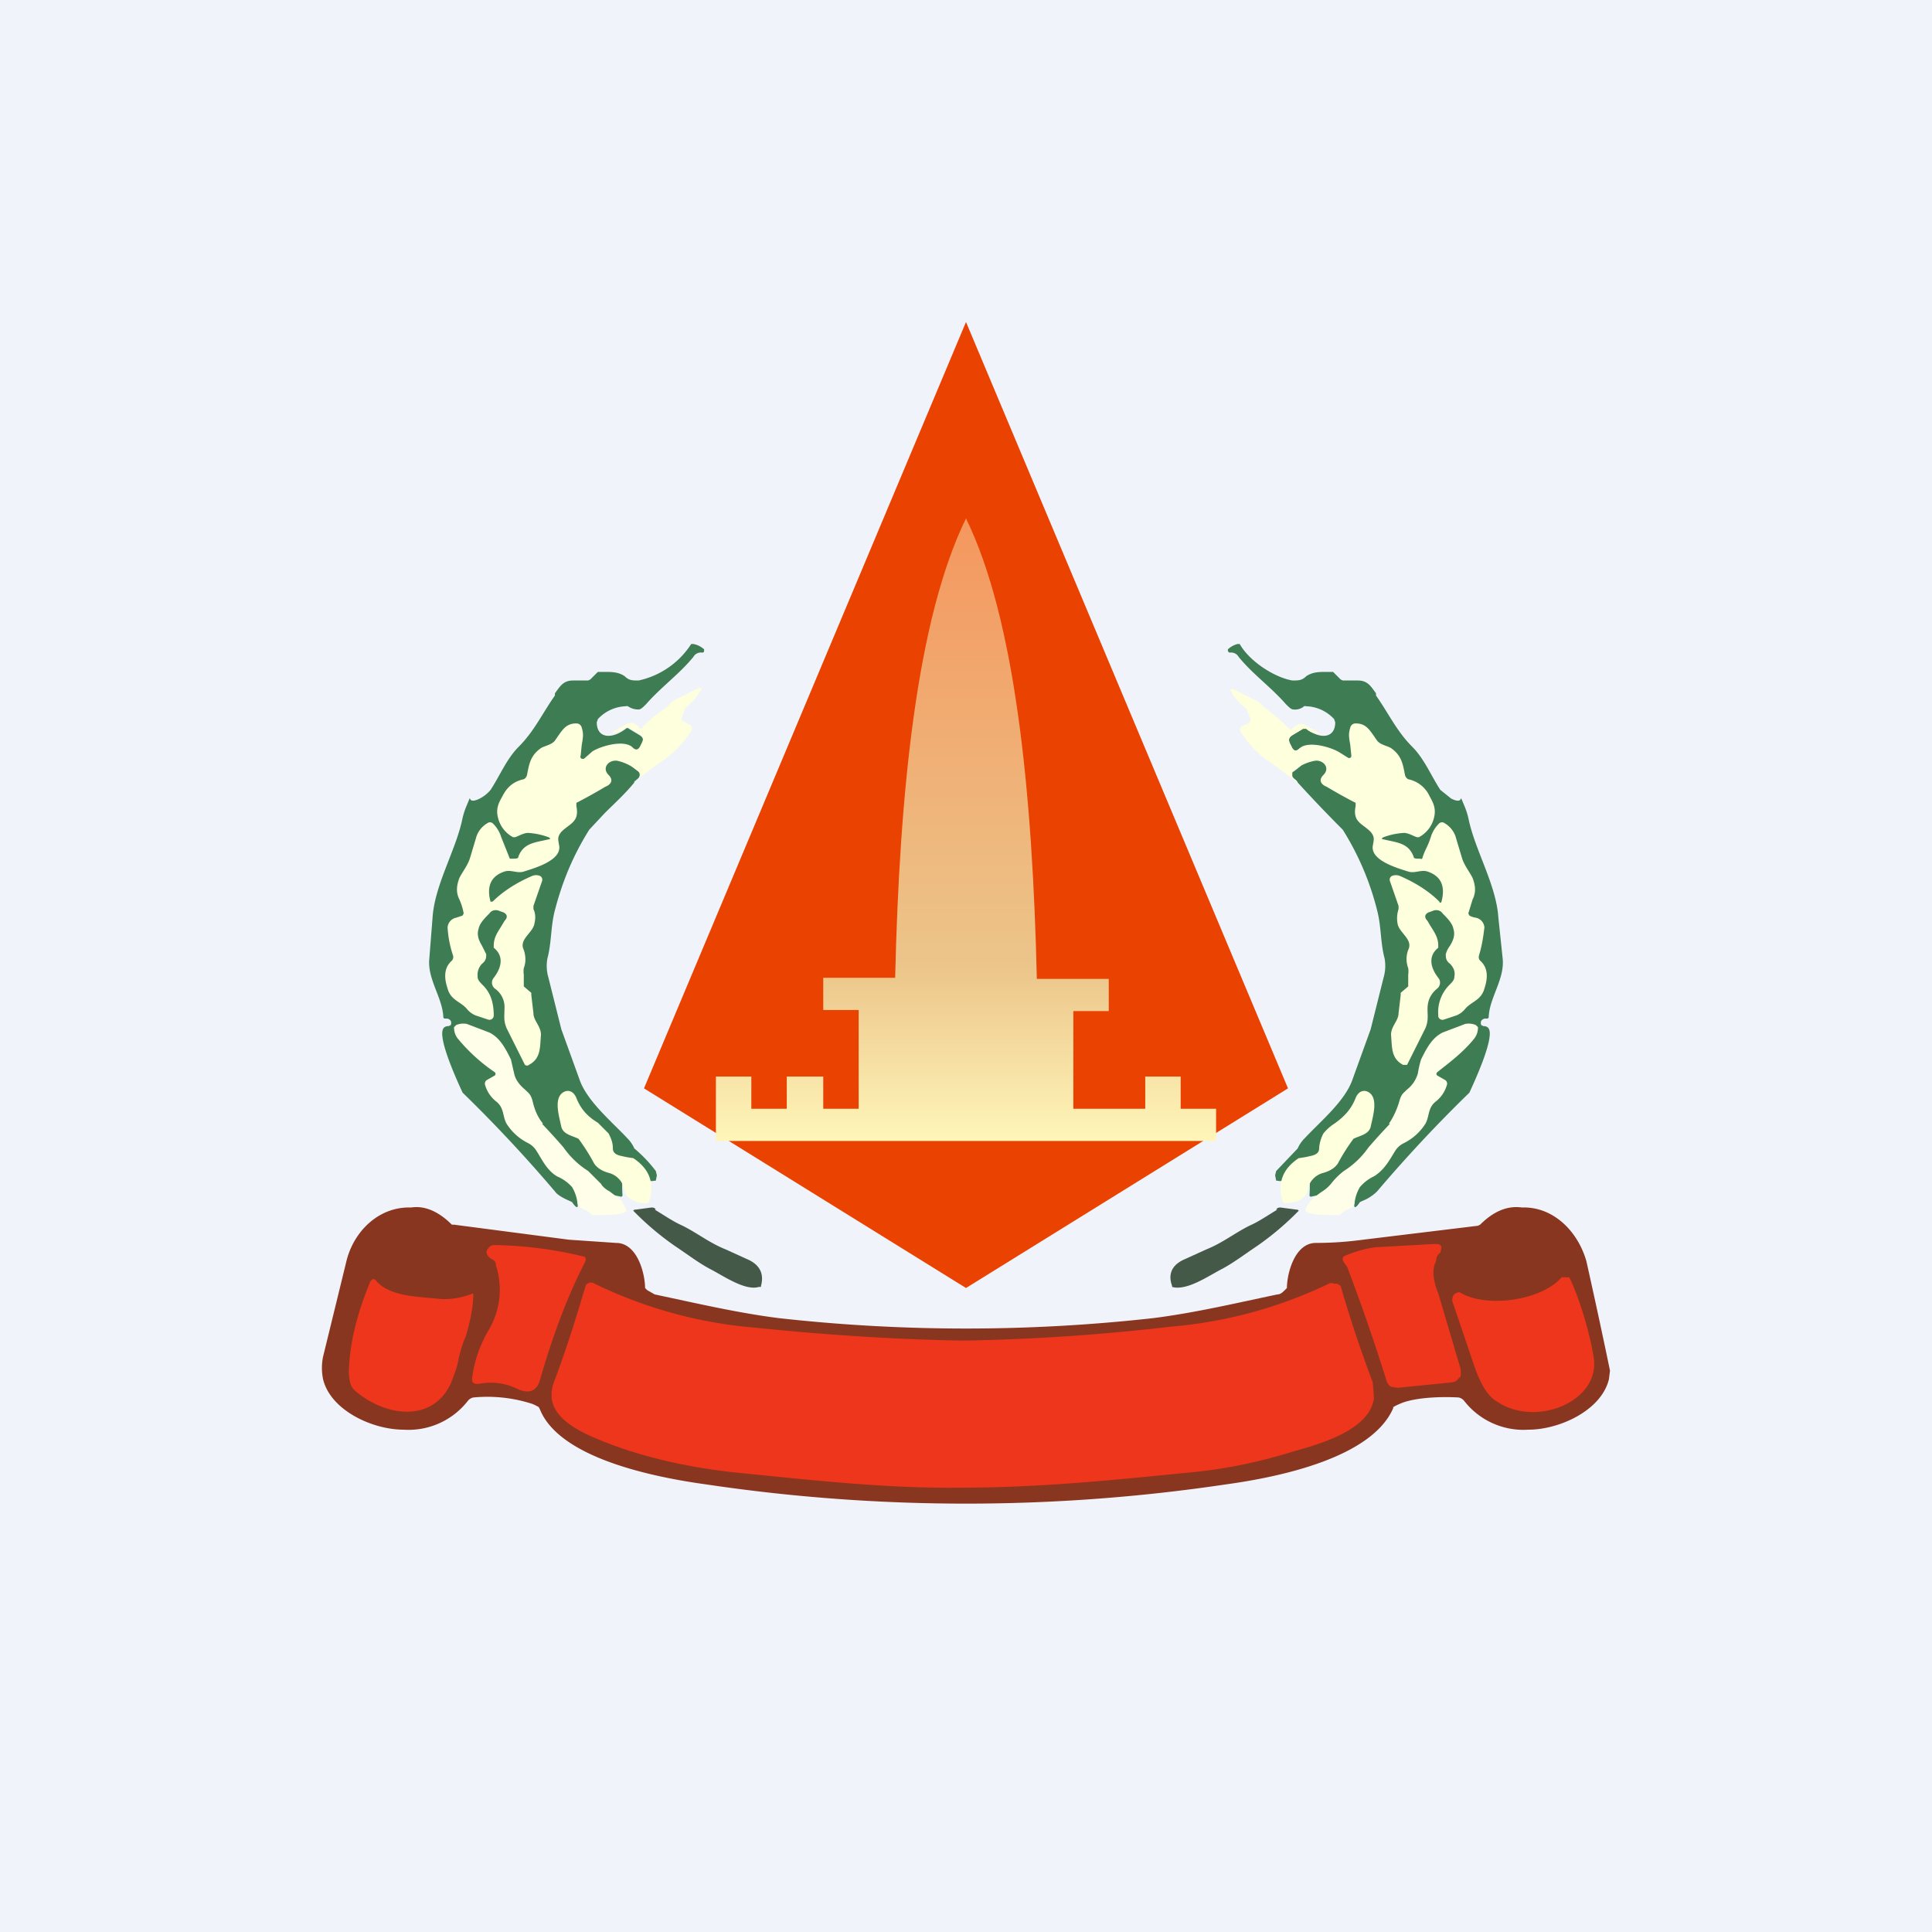 <!-- by TradingView --><svg width="18" height="18" viewBox="0 0 18 18" xmlns="http://www.w3.org/2000/svg"><path fill="#F0F3FA" d="M0 0h18v18H0z"/><path d="m9 3 3 7.14L9 12l-3-1.86L9 3Z" fill="#EA4200"/><path d="M5.83 6.79c-.13.1-.27.09-.27-.06l.01-.03a.37.37 0 0 1 .26-.12.03.03 0 0 1 .02 0c.03.02.06.03.1.03.02 0 .04-.02.07-.05.14-.16.31-.28.44-.44a.08.08 0 0 1 .08-.04c.01 0 .02 0 .02-.02v-.01A.2.2 0 0 0 6.46 6h-.02a.78.78 0 0 1-.49.34c-.06 0-.09 0-.13-.04-.06-.04-.12-.04-.19-.04h-.06l-.07.07-.02.01h-.14c-.09 0-.12.05-.17.12v.02c-.12.17-.19.33-.34.48-.11.11-.18.28-.26.4a.33.33 0 0 1-.1.08c-.14.07-.06-.08-.12.06a.7.7 0 0 0-.04.12c-.06.3-.26.62-.28.93L4 8.93c-.02.19.12.36.13.54 0 .01 0 .02.02.02h.02c.03.01.04.03.03.06l-.02.01c-.04 0-.06.02-.06.07 0 .13.13.42.19.55a13.21 13.21 0 0 1 .86.92c.02.03.07.06.14.09l.02.01c.04.06.06.06.05.01.1-.13.08-.13.41-.06l.01-.01c-.03-.43.15-.1.3-.14h.01l.01-.05-.01-.04a1.27 1.27 0 0 0-.2-.21.32.32 0 0 0-.07-.1c-.14-.15-.37-.34-.44-.54l-.17-.47-.12-.48a.39.39 0 0 1-.01-.18c.04-.15.03-.3.07-.45.07-.27.17-.51.32-.75l.14-.15c.1-.1.2-.19.28-.29.01-.03.07-.04.05-.1h-.01c-.26-.19-.1-.17-.06-.22.03.03.05.03.07 0l.02-.04c.02-.04.01-.06-.02-.08l-.1-.06a.02.02 0 0 0-.03 0Z" fill="#3E7C53"/><path d="M5.91 7.3c0-.02.02-.04.03-.04a.05.05 0 0 0 0-.08.46.46 0 0 0-.18-.09c-.08-.02-.16.06-.09.13.05.05.02.09-.03.11a5 5 0 0 1-.27.15v.03c.03.15-.06.16-.14.24-.04.05-.03.07-.02.13.02.13-.2.2-.33.24-.06.02-.12-.02-.18 0-.12.04-.17.13-.13.28a.01.01 0 0 0 .01 0h.01c.1-.1.23-.18.37-.24a.1.1 0 0 1 .07 0 .04.04 0 0 1 .02.05l-.08.23v.03c.02.04.02.09.01.13-.01.09-.15.15-.1.25.02.06.02.12 0 .17a.2.2 0 0 0 0 .06v.11l.07.06v.02l.02.17c0 .07.07.12.07.2-.01.12 0 .22-.11.28a.03.03 0 0 1-.04 0l-.17-.34c-.03-.07-.02-.12-.02-.18a.21.21 0 0 0-.09-.19.07.07 0 0 1-.01-.1c.07-.09.1-.2 0-.28v-.02c0-.09.05-.14.1-.23.03-.03.03-.06-.01-.08l-.03-.01c-.04-.02-.08-.01-.1.02-.04.04-.09.09-.1.14-.02.06 0 .11.03.16l.04.08c0 .03 0 .06-.04.09a.15.15 0 0 0-.04.12c0 .03.02.05.05.08.07.07.1.16.1.28a.04.04 0 0 1-.05.04l-.12-.04a.2.2 0 0 1-.08-.06c-.06-.07-.15-.08-.18-.19-.03-.09-.04-.19.04-.26a.05.05 0 0 0 .01-.05 1 1 0 0 1-.05-.26.1.1 0 0 1 .08-.09l.06-.02.01-.02a.56.56 0 0 0-.04-.13c-.03-.06-.03-.12 0-.2.03-.06.08-.12.1-.19l.06-.2a.23.23 0 0 1 .1-.12.04.04 0 0 1 .05 0 .3.3 0 0 1 .08.13l.04.1.04.1h.02c.04 0 .06 0 .06-.02.05-.13.16-.13.28-.16.02 0 .02-.01 0-.02a.66.66 0 0 0-.19-.04c-.04 0-.09.03-.12.04h-.02a.28.28 0 0 1-.14-.18c-.02-.08 0-.13.04-.2.04-.08.1-.14.2-.16a.06.06 0 0 0 .03-.04c.02-.1.03-.18.13-.25.03-.02.1-.03.13-.07.07-.1.1-.16.2-.16a.05.05 0 0 1 .05.04c.02.06.01.1 0 .16l-.01.1a.02.02 0 0 0 .02.03h.01L5.52 7c.08-.05.29-.11.37-.04.03.03.05.03.07 0l.02-.04c.02-.04.01-.06-.02-.08l-.1-.06a.02.02 0 0 0-.03 0 .22.22 0 0 1-.14.05l.14-.08c.05-.03.09-.01.12.02a.02.02 0 0 0 .04 0c.06-.06.13-.12.22-.18l.06-.06a64.18 64.18 0 0 1 .24-.12c.03 0 .03 0 .02.02a.56.56 0 0 1-.14.16l-.01.02-.03.08v.02l.07.04a.04.04 0 0 1 .02.06c-.07.11-.17.22-.3.3l-.23.17Z" fill="#FEFFDD"/><path d="M5.05 10.47a6.08 6.08 0 0 1 .2.22.8.8 0 0 0 .23.22l.12.12c.01.02.04.05.08.07.05.04.1.07.12.1l.04.08c-.04.04-.13.04-.32.04a.27.27 0 0 0-.1-.06l-.02-.01-.02-.04a.37.37 0 0 0-.05-.15.39.39 0 0 0-.14-.1c-.1-.06-.14-.16-.2-.25a.2.2 0 0 0-.07-.06.5.5 0 0 1-.2-.18c-.04-.07-.02-.15-.1-.21a.3.3 0 0 1-.1-.15.04.04 0 0 1 .02-.05l.07-.04a.02.02 0 0 0 0-.03 1.64 1.64 0 0 1-.35-.32c-.02-.03-.03-.06-.03-.1l.02-.02a.17.17 0 0 1 .1-.01l.21.08c.1.05.15.15.2.25l.03.13c.01.05.04.1.1.15.04.04.05.04.07.1.02.09.05.16.1.22Z" fill="#FEFEE9"/><path d="M5.9 10.79c.15.1.2.23.15.4l-.01.02a.25.25 0 0 1-.19-.06c-.04-.03-.03-.1-.07-.15a.2.2 0 0 0-.1-.07c-.08-.02-.13-.06-.15-.1a1.8 1.8 0 0 0-.14-.22c-.06-.03-.14-.04-.16-.11-.02-.1-.08-.28.03-.33.05-.02.09.01.11.06.04.1.1.17.2.23l.1.1c.02.04.04.08.04.14 0 .04.03.06.08.07a.9.9 0 0 0 .11.02Z" fill="#FEFFDD"/><path d="M6.1 11.27c.1.06.17.11.26.15.14.07.25.16.4.22l.22.1c.1.05.14.13.11.24v.01h-.02c-.13.04-.34-.11-.46-.17-.11-.06-.2-.13-.32-.21a2.66 2.66 0 0 1-.39-.33.02.02 0 0 1 .02-.01l.15-.02c.01 0 .03 0 .04.02Z" fill="#455948"/><path d="M12.17 6.79c.13.1.27.09.27-.06l-.01-.03a.37.37 0 0 0-.26-.12.03.03 0 0 0-.02 0 .13.13 0 0 1-.1.03c-.02 0-.04-.02-.07-.05-.14-.16-.31-.28-.44-.44a.08.08 0 0 0-.08-.04.02.02 0 0 1-.02-.02v-.01a.2.2 0 0 1 .09-.05h.02c.09.16.32.31.49.34.06 0 .09 0 .13-.04.06-.04.12-.04.19-.04h.06l.07.07.02.01h.14c.09 0 .12.05.17.12v.02c.12.17.19.33.34.48.11.11.18.28.26.4l.1.08c.14.07.06-.08.12.06a.7.7 0 0 1 .04.12c.06.3.26.62.28.93l.04.38c.02.19-.12.36-.13.54 0 .01 0 .02-.02.02h-.02c-.03.01-.04.03-.03.06l.02.01c.04 0 .06.02.06.07 0 .13-.13.42-.19.55a13.21 13.21 0 0 0-.86.92.41.41 0 0 1-.14.09l-.02.01c-.04.06-.06.06-.05.01-.1-.13-.08-.13-.41-.06l-.01-.01c.03-.43-.15-.1-.3-.14h-.01l-.01-.05.01-.04.2-.21a.32.32 0 0 1 .07-.1c.14-.15.37-.34.44-.54l.17-.47.12-.48a.39.39 0 0 0 .01-.18c-.04-.15-.03-.3-.07-.45a2.59 2.59 0 0 0-.32-.75 13.14 13.14 0 0 1-.42-.44c-.01-.03-.07-.04-.05-.1h.01c.26-.19.1-.17.06-.22-.03.03-.05.03-.07 0l-.02-.04c-.02-.04-.01-.06.02-.08l.1-.06h.03Z" fill="#3E7C53"/><path d="M12.09 7.3a.05.05 0 0 0-.03-.04l-.02-.02V7.2l.01-.02a.46.46 0 0 1 .19-.09c.08-.02.16.06.09.13-.05.05-.02.09.03.11a4.97 4.97 0 0 0 .27.15v.03c-.03.15.06.16.14.24.04.05.03.07.02.13-.02.13.2.2.33.24.06.02.12-.02.18 0 .12.04.17.13.13.28a.01.01 0 0 1-.02 0c-.1-.1-.23-.18-.37-.24a.1.1 0 0 0-.07 0 .04.04 0 0 0-.02.05l.08.23v.03a.27.27 0 0 0-.01.13c.01.09.15.15.1.25a.24.24 0 0 0 0 .17.2.2 0 0 1 0 .06v.11l-.07.06v.02l-.02.17c0 .07-.07.12-.07.2.01.12 0 .22.11.28a.03.03 0 0 0 .02 0 .03.03 0 0 0 .02 0l.17-.34c.03-.07.02-.12.02-.18 0-.08.03-.14.09-.19a.07.07 0 0 0 .01-.1c-.07-.09-.1-.2 0-.28v-.02c0-.09-.05-.14-.1-.23-.03-.03-.03-.06.01-.08l.03-.01c.04-.02.08-.01.1.02.04.04.09.09.1.14.02.06 0 .11-.03.16a.23.23 0 0 0-.04.08c0 .03 0 .06.04.09.03.03.05.07.04.12 0 .03-.02.05-.05.08a.36.36 0 0 0-.1.28v.01a.04.04 0 0 0 .05.03l.12-.04a.2.2 0 0 0 .08-.06c.06-.07.15-.08.18-.19.03-.09.04-.19-.04-.26a.05.05 0 0 1-.01-.05c.03-.1.04-.18.05-.26a.1.1 0 0 0-.08-.09.16.16 0 0 1-.06-.02l-.01-.02.04-.13c.03-.06.03-.12 0-.2-.03-.06-.08-.12-.1-.19l-.06-.2a.23.23 0 0 0-.1-.12.04.04 0 0 0-.05 0 .3.3 0 0 0-.08.13.73.73 0 0 1-.04.1.59.59 0 0 0-.04.1.02.02 0 0 1-.02 0c-.04 0-.06 0-.06-.02-.05-.13-.16-.13-.28-.16-.02 0-.02-.01 0-.02a.66.66 0 0 1 .19-.04c.04 0 .09.03.12.04h.02a.28.28 0 0 0 .14-.18c.02-.08 0-.13-.04-.2a.28.28 0 0 0-.2-.16.06.06 0 0 1-.03-.04c-.02-.1-.03-.18-.13-.25-.03-.02-.1-.03-.13-.07-.07-.1-.1-.16-.2-.16a.05.05 0 0 0-.05.04c-.02.06-.01.1 0 .16l.01.1a.02.02 0 0 1-.03.02l-.08-.05c-.08-.05-.29-.11-.37-.04-.03.03-.05.03-.07 0l-.02-.04c-.02-.04-.01-.06.02-.08l.1-.06h.03c.03.03.08.05.14.05l-.14-.08c-.05-.03-.09-.01-.12.02l-.01.01a.02.02 0 0 1-.03 0 1.4 1.4 0 0 0-.22-.19l-.06-.06a67.16 67.16 0 0 0-.24-.12c-.03 0-.03 0-.02.02.03.06.08.12.14.16l.01.02.03.08v.02a.12.12 0 0 1-.07.04.04.04 0 0 0-.02.06c.07.11.17.22.3.3l.23.17Z" fill="#FEFFDD"/><path d="M12.95 10.47a6.18 6.18 0 0 0-.2.22.8.8 0 0 1-.23.22.65.65 0 0 0-.12.12.36.36 0 0 1-.08.07.67.67 0 0 0-.12.1.27.27 0 0 0-.04.08c.04.04.13.04.32.04a.27.27 0 0 1 .1-.06l.02-.01.02-.04a.37.37 0 0 1 .05-.15.39.39 0 0 1 .13-.1c.1-.06.15-.16.2-.24a.2.2 0 0 1 .08-.07.5.5 0 0 0 .2-.18c.04-.07.02-.15.1-.21a.3.3 0 0 0 .1-.15.04.04 0 0 0-.02-.05l-.07-.04a.02.02 0 0 1 0-.03l.05-.04c.13-.1.23-.19.3-.28.02-.03.03-.06.03-.1l-.02-.02a.17.17 0 0 0-.1-.01l-.21.08c-.1.05-.15.15-.2.25a.9.9 0 0 0-.03.13.29.29 0 0 1-.1.15c-.04.04-.05.04-.07.1a.74.74 0 0 1-.1.22Z" fill="#FEFEE9"/><path d="M12.1 10.79c-.15.1-.2.23-.15.4l.01.02c.07 0 .14-.01.19-.06.04-.03.03-.1.07-.15a.2.2 0 0 1 .1-.07c.08-.02.13-.06.15-.1a1.8 1.8 0 0 1 .14-.22c.06-.03.14-.04.16-.11.02-.1.08-.28-.03-.33-.05-.02-.09.01-.11.06-.04.1-.1.17-.2.24a.43.43 0 0 0-.1.09.34.34 0 0 0-.04.14c0 .04-.03.06-.08.07a.9.9 0 0 1-.11.02Z" fill="#FEFFDD"/><path d="M11.9 11.27c-.1.06-.17.11-.26.15-.14.07-.25.16-.4.22l-.22.1c-.1.05-.14.13-.1.24v.01c.14.04.35-.11.47-.17.11-.06.2-.13.32-.21a2.66 2.66 0 0 0 .39-.33.02.02 0 0 0-.02-.01l-.15-.02c-.01 0-.03 0-.04.02Z" fill="#455948"/><path d="M9 4.83c-.46.94-.62 2.56-.66 4.28h-.67v.3H8v.92h2v-.91h.33v-.3h-.67c-.04-1.73-.2-3.35-.66-4.29Zm-2.33 5.5h4.66v.3H6.67v-.3Zm0-.3H7v.3h-.33v-.3Zm1 0h-.34v.3h.34v-.3Zm3 0H11v.3h-.33v-.3Z" fill="url(#a)"/><path d="m5.3 11.55.44.03c.2 0 .27.29.27.42l.02.02.07.04c.38.08.76.17 1.15.22a15.73 15.73 0 0 0 3.5 0c.39-.05.77-.14 1.15-.22.03 0 .05-.02.07-.04l.02-.02c0-.13.07-.42.27-.42.15 0 .29-.01.44-.03l1.07-.13.02-.01c.12-.12.25-.18.39-.16.29-.01.52.22.6.5a66.39 66.39 0 0 1 .22 1.02l-.01.08c-.07.29-.46.47-.75.47a.7.7 0 0 1-.6-.27.09.09 0 0 0-.05-.03c-.17-.01-.42 0-.55.06a.45.45 0 0 0-.06.03v.01c-.2.46-1.05.64-1.56.71a16.45 16.45 0 0 1-4.84 0c-.51-.07-1.37-.25-1.55-.7l-.01-.02a.46.46 0 0 0-.06-.03 1.36 1.36 0 0 0-.55-.06.09.09 0 0 0-.05.03.7.7 0 0 1-.6.27c-.29 0-.68-.18-.75-.47a.52.52 0 0 1 0-.21l.22-.9c.07-.27.3-.5.6-.49.13-.02.26.04.38.16h.02l1.07.14Z" fill="#883620"/><path d="m4.63 11.82-.01-.03c0-.02 0-.04-.04-.06-.05-.03-.06-.07-.03-.1a.06.06 0 0 1 .05-.03 3.72 3.72 0 0 1 .85.11.05.05 0 0 1 0 .05c-.16.31-.3.68-.42 1.1-.03.1-.1.13-.21.08a.56.56 0 0 0-.34-.05c-.06.01-.09 0-.08-.06.02-.15.07-.3.16-.45.1-.18.12-.37.07-.56ZM13.38 11.75c-.04.07-.03.18.02.3l.21.71v.04c0 .02 0 .03-.02.04a.1.1 0 0 1-.03.03.12.12 0 0 1-.04.01l-.5.05-.06-.01a.1.1 0 0 1-.04-.05 18.78 18.78 0 0 0-.37-1.07.28.28 0 0 1-.04-.06c0-.02 0-.03.02-.04.07-.03.19-.07.29-.08l.54-.03c.04 0 .06 0 .07.03l-.01.05c-.03.02-.04.05-.04.08ZM13.6 12.04c.24.15.76.08.95-.14h.07c.1.2.2.55.23.76.05.4-.54.64-.9.4-.09-.05-.16-.17-.22-.35l-.2-.59c0-.04.01-.07.06-.08ZM4.08 12.1c.09.01.2 0 .33-.05 0 .13-.03.26-.07.4-.03.06-.05.14-.07.22-.01.07-.04.14-.07.22-.18.38-.63.3-.9.06a.15.15 0 0 1-.04-.08.44.44 0 0 1-.01-.1c.01-.27.08-.54.2-.83.02-.03.04-.03.06 0 .13.14.38.14.57.16ZM8.97 12.49c-.6-.01-1.25-.05-1.93-.12a4.2 4.2 0 0 1-1.52-.42h-.03l-.03.02-.01.03c-.08.27-.17.56-.29.88a.33.33 0 0 0-.02.15c.02.15.16.25.32.33.43.2.93.31 1.4.36.71.07 1.4.15 2.11.14.71 0 1.4-.07 2.1-.14.34-.03.67-.1.99-.2.25-.07.7-.2.74-.49v-.02l-.01-.13a12.1 12.1 0 0 1-.3-.9l-.03-.02h-.03a.06.06 0 0 0-.05 0 4.2 4.2 0 0 1-1.47.4c-.68.08-1.33.12-1.94.13Z" fill="#EE361C"/><defs><linearGradient id="a" x1="9" y1="4.83" x2="9" y2="10.64" gradientUnits="userSpaceOnUse"><stop stop-color="#F4975E"/><stop offset=".72" stop-color="#ECC58A"/><stop offset="1" stop-color="#FFF6B9"/></linearGradient></defs></svg>